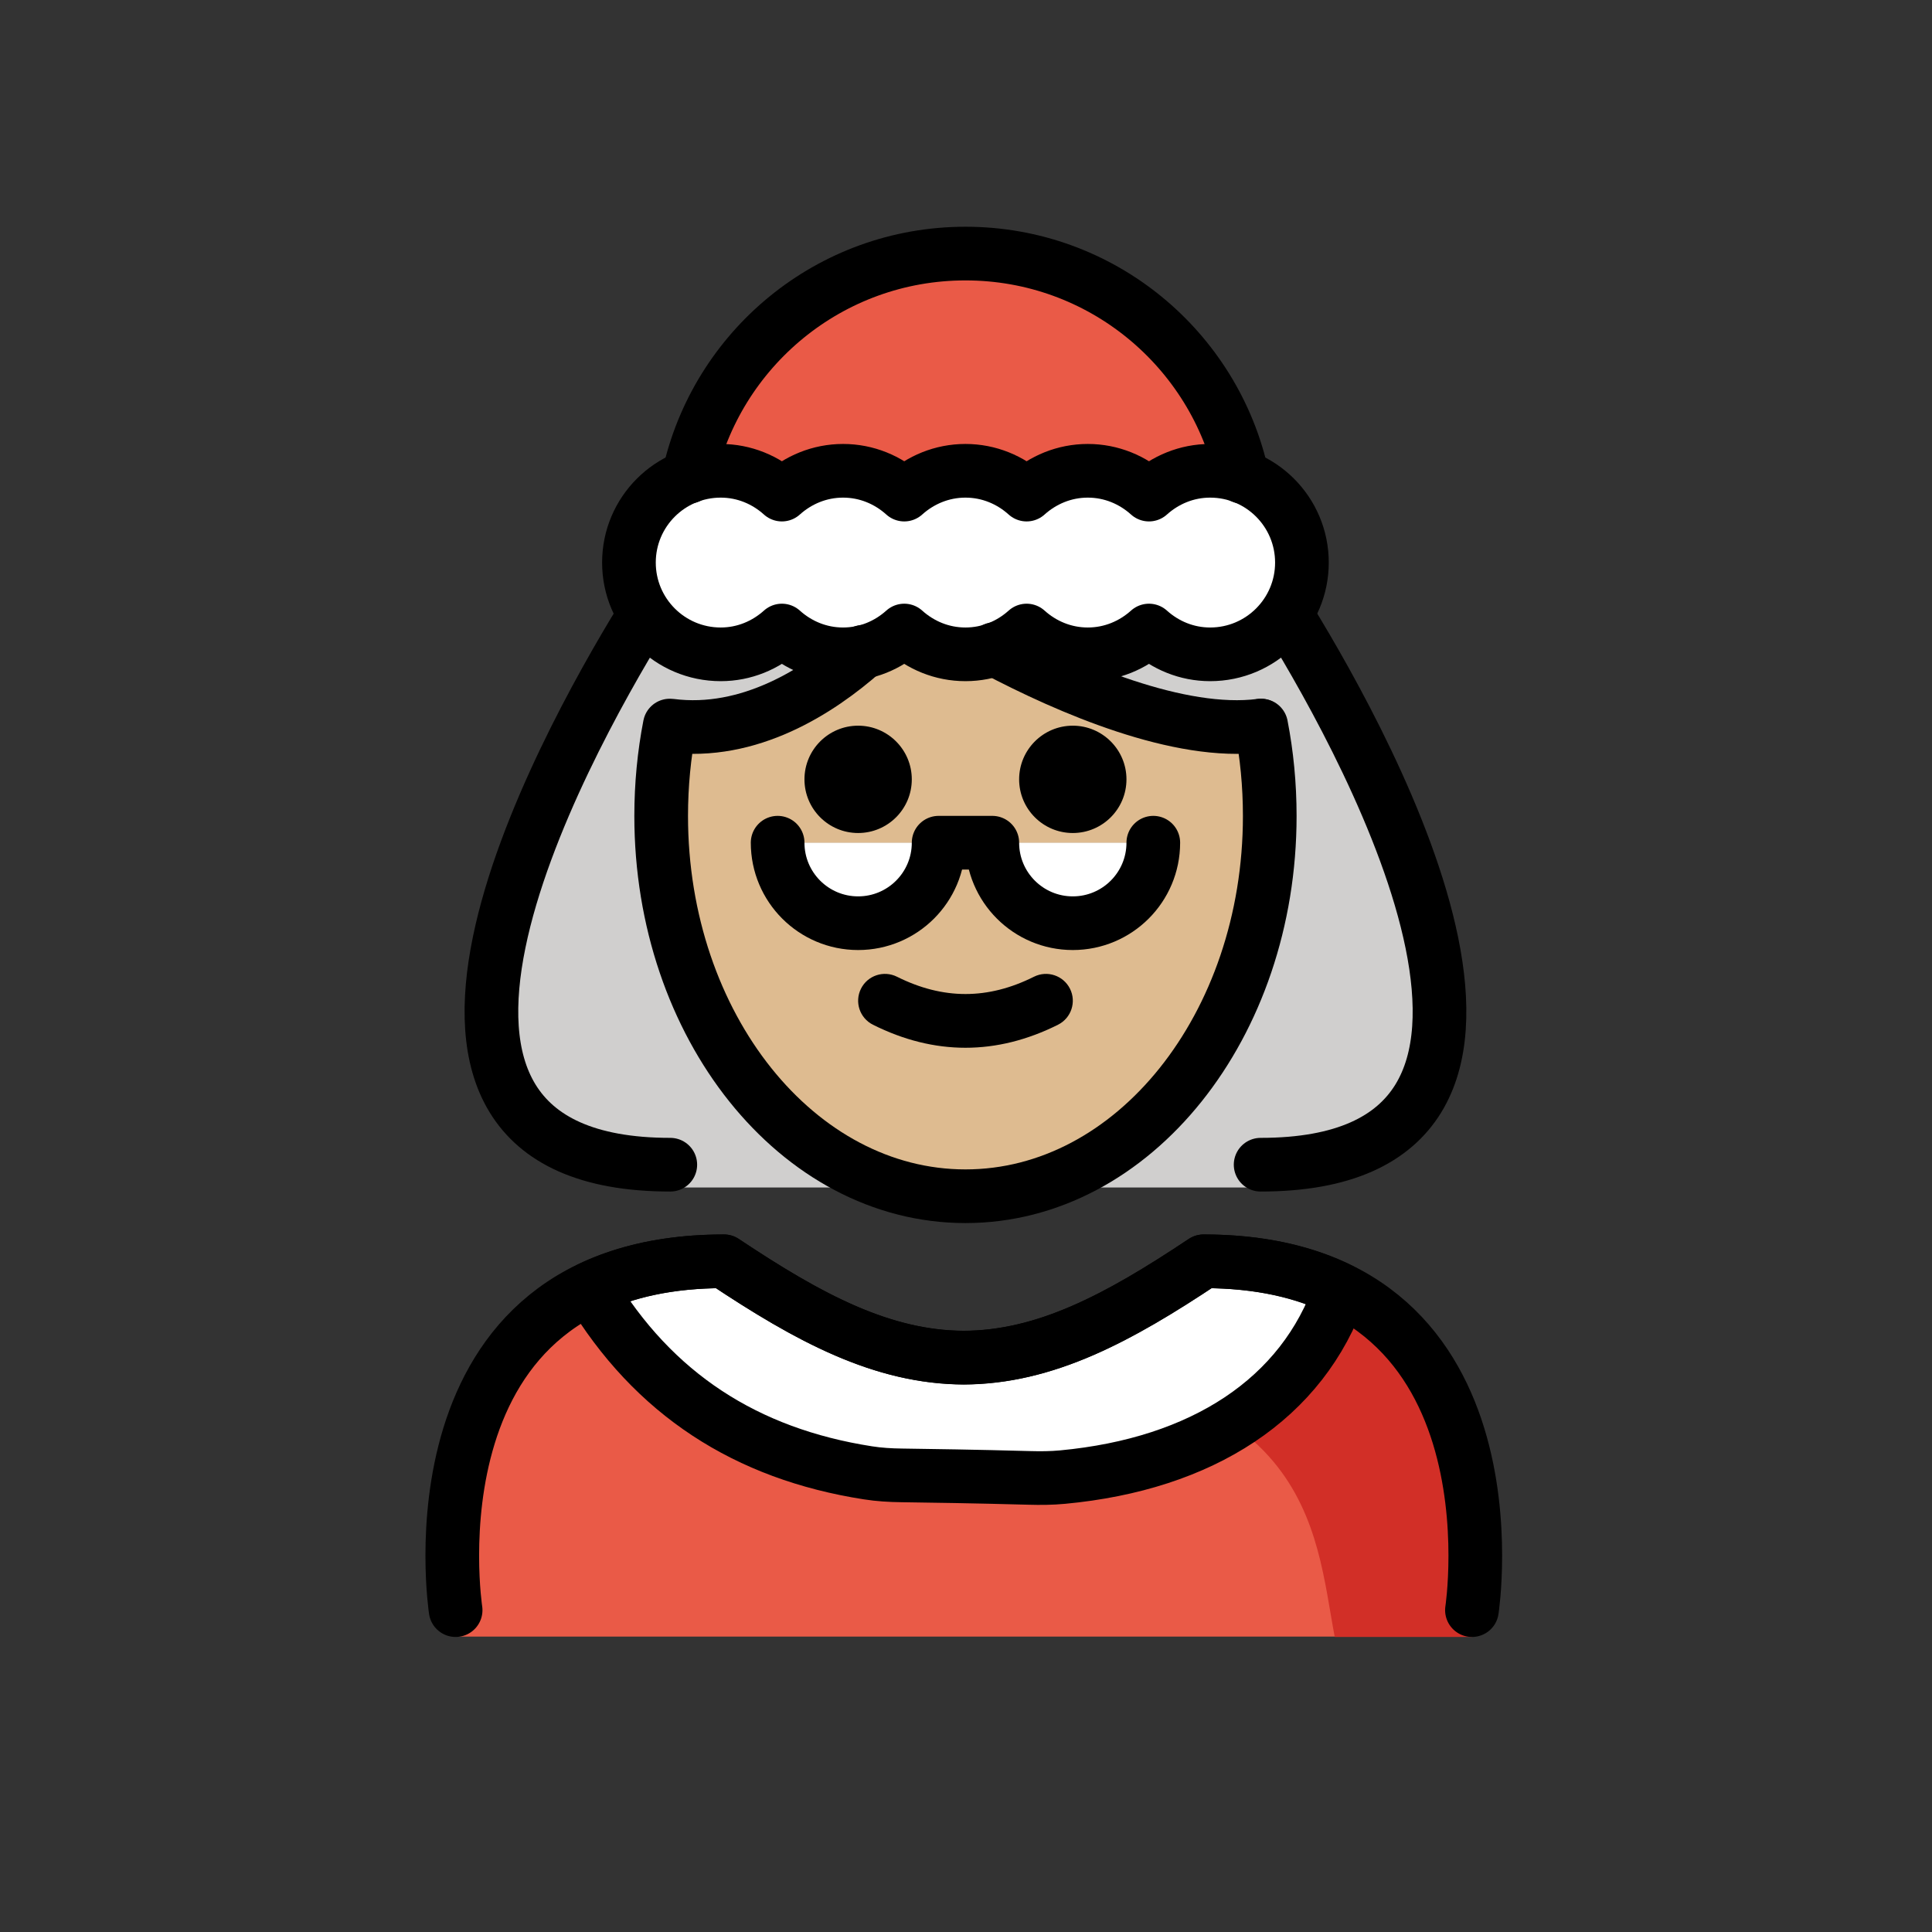 <svg xmlns="http://www.w3.org/2000/svg" id="emoji" version="1.1" viewBox="0 0 72 72"><rect x="0" y="0" width="72" height="72" fill="#333333" stroke="none"/><g id="color"><path fill="#D0CFCE" d="M46.98,21.405c0,0,15,22.85,0,22.85h-22c-15,0,0-22.85,0-22.85"/><path fill="#EA5A47" d="M25.434,19.994c0-5.824,4.721-10.546,10.546-10.546s10.546,4.721,10.546,10.546"/><path fill="#EA5A47" d="M54.855,60.99c0,0,2-13.985-10-13.985c-3.192,2.128-5.926,3.599-9,3.592h0.125 c-3.074,0.006-5.808-1.464-9-3.592c-12,0-10,13.985-10,13.985"/><path fill="#D22F27" d="M44.855,47.005c-3.17,2.113-4.875,3-8.938,3.589c13.062,0.411,13.062,6.41,13.825,10.41 c4.238,0,5.113,0,5.113,0S56.855,47.005,44.855,47.005z"/><path fill="#FFF" d="M39.6,55.047c5.188-0.486,8.954-2.906,10.354-6.977c-1.329-0.659-2.995-1.065-5.099-1.065 c-3.17,2.113-5.889,3.575-8.938,3.589c-3.048-0.014-5.768-1.475-8.938-3.589c-2.047,0-3.679,0.385-4.991,1.012 c2.363,3.939,5.821,6.164,10.357,6.871c0.415,0.065,0.834,0.09,1.254,0.095c0.934,0.012,2.803,0.04,4.762,0.094 C38.773,55.089,39.19,55.086,39.6,55.047z"/><path fill="#FFF" d="M28.98,31.405c0,1.657,1.343,3,3,3c1.657,0,3-1.343,3-3h2c0,1.657,1.343,3,3,3s3-1.343,3-3"/><path fill="#FFF" d="M45.099,17.545c-0.88,0-1.674,0.342-2.28,0.887c-0.606-0.546-1.4-0.887-2.28-0.887 c-0.88,0-1.674,0.342-2.28,0.887c-0.606-0.546-1.4-0.887-2.28-0.887s-1.674,0.342-2.28,0.887 c-0.606-0.546-1.4-0.887-2.28-0.887c-0.88,0-1.674,0.342-2.28,0.887c-0.606-0.546-1.4-0.887-2.28-0.887 c-1.889,0-3.42,1.531-3.42,3.42s1.531,3.42,3.42,3.42c0.88,0,1.674-0.342,2.28-0.887 c0.606,0.546,1.4,0.887,2.28,0.887c0.88,0,1.674-0.342,2.28-0.887c0.606,0.546,1.4,0.887,2.28,0.887 s1.674-0.342,2.28-0.887c0.606,0.546,1.4,0.887,2.28,0.887c0.88,0,1.674-0.342,2.28-0.887 c0.606,0.546,1.4,0.887,2.28,0.887c1.889,0,3.42-1.531,3.42-3.42C48.519,19.076,46.988,17.545,45.099,17.545z"/></g><g id="skin"><path fill="#debb90" d="M46.997,27.041l-0.017,0.003c-5,0.639-13-3.704-13-3.704s-4,4.343-9,3.704l-0.017-0.003 c-0.21,1.078-0.321,2.205-0.321,3.364c0,7.828,5.077,14.173,11.339,14.173s11.339-6.346,11.339-14.173 C47.319,29.246,47.207,28.119,46.997,27.041z M31.98,34.405c-1.657,0-3-1.343-3-3h6 C34.98,33.062,33.637,34.405,31.98,34.405z M39.98,34.405c-1.657,0-3-1.343-3-3h6 C42.98,33.062,41.637,34.405,39.98,34.405z"/></g><g id="line"><path fill="none" stroke="#000" stroke-linecap="round" stroke-linejoin="round" stroke-miterlimit="10" stroke-width="2" d="M25.66,17.77c1.03-4.76,5.26-8.32,10.32-8.32s9.29,3.56,10.32,8.32"/><path fill="none" stroke="#000" stroke-linecap="round" stroke-linejoin="round" stroke-miterlimit="10" stroke-width="2" d="M54.855,60.005c0,0,2-13-10-13c-3.192,2.128-5.926,3.599-9,3.592h0.125c-3.074,0.006-5.808-1.464-9-3.592 c-12,0-10,13-10,13"/><path fill="none" stroke="#000" stroke-linecap="round" stroke-linejoin="round" stroke-miterlimit="10" stroke-width="2" d="M39.6,55.047c5.188-0.486,8.954-2.906,10.354-6.977c-1.329-0.659-2.995-1.065-5.099-1.065 c-3.17,2.113-5.889,3.575-8.938,3.589c-3.048-0.014-5.768-1.475-8.938-3.589c-2.047,0-3.679,0.385-4.991,1.012 c2.363,3.939,5.821,6.164,10.357,6.871c0.415,0.065,0.834,0.09,1.254,0.095c0.934,0.012,2.803,0.04,4.762,0.094 C38.773,55.089,39.19,55.086,39.6,55.047z"/><path fill="none" stroke="#000" stroke-linecap="round" stroke-linejoin="round" stroke-miterlimit="10" stroke-width="2" d="M23.941,23.031c-3.123,5.088-11.464,20.374,1.039,20.374"/><path fill="none" stroke="#000" stroke-linecap="round" stroke-linejoin="round" stroke-miterlimit="10" stroke-width="2" d="M46.98,43.405c12.483,0,4.189-15.237,1.054-20.35"/><path fill="none" stroke="#000" stroke-linecap="round" stroke-linejoin="round" stroke-miterlimit="10" stroke-width="2" d="M47,27.04c0.21,1.08,0.32,2.21,0.32,3.37c0,7.82-5.08,14.17-11.34,14.17s-11.34-6.35-11.34-14.17c0-1.16,0.11-2.29,0.32-3.37 h0.02c2.95,0.38,5.55-1.3,7.19-2.75"/><path fill="none" stroke="#000" stroke-linecap="round" stroke-linejoin="round" stroke-miterlimit="10" stroke-width="2" d="M37.06,24.19c2.78,1.47,6.9,3.24,9.92,2.85"/><path d="M41.98,29.044c0,1.105-0.896,2-2,2s-2-0.895-2-2c0-1.103,0.896-2,2-2S41.98,27.941,41.98,29.044"/><path d="M33.98,29.044c0,1.105-0.896,2-2,2s-2-0.895-2-2c0-1.103,0.896-2,2-2S33.98,27.941,33.98,29.044"/><path d="M35.98,39.047c-1.152,0-2.304-0.286-3.447-0.858c-0.494-0.247-0.694-0.848-0.447-1.342 c0.246-0.494,0.846-0.694,1.342-0.447c1.718,0.859,3.388,0.859,5.105,0c0.495-0.247,1.095-0.046,1.342,0.447 c0.247,0.494,0.047,1.095-0.447,1.342C38.284,38.761,37.132,39.047,35.98,39.047z"/><path fill="none" stroke="#000" stroke-linecap="round" stroke-linejoin="round" stroke-miterlimit="10" stroke-width="2" d="M28.98,31.405c0,1.657,1.343,3,3,3c1.657,0,3-1.343,3-3h2c0,1.657,1.343,3,3,3s3-1.343,3-3"/><path fill="none" stroke="#000" stroke-linecap="round" stroke-linejoin="round" stroke-miterlimit="10" stroke-width="1.5" d="M36.48,31.905"/><path fill="none" stroke="#000" stroke-linecap="round" stroke-linejoin="round" stroke-miterlimit="10" stroke-width="1.5" d="M35.48,31.905"/><path fill="none" stroke="#000" stroke-linecap="round" stroke-linejoin="round" stroke-miterlimit="10" stroke-width="2" d="M45.099,17.545c-0.88,0-1.674,0.342-2.28,0.887c-0.606-0.546-1.4-0.887-2.28-0.887 c-0.88,0-1.674,0.342-2.28,0.887c-0.606-0.546-1.4-0.887-2.28-0.887s-1.674,0.342-2.28,0.887 c-0.606-0.546-1.4-0.887-2.28-0.887c-0.88,0-1.674,0.342-2.28,0.887c-0.606-0.546-1.4-0.887-2.28-0.887 c-1.889,0-3.42,1.531-3.42,3.42s1.531,3.42,3.42,3.42c0.88,0,1.674-0.342,2.28-0.887 c0.606,0.546,1.4,0.887,2.28,0.887c0.88,0,1.674-0.342,2.28-0.887c0.606,0.546,1.4,0.887,2.28,0.887 s1.674-0.342,2.28-0.887c0.606,0.546,1.4,0.887,2.28,0.887c0.88,0,1.674-0.342,2.28-0.887 c0.606,0.546,1.4,0.887,2.28,0.887c1.889,0,3.42-1.531,3.42-3.42C48.519,19.076,46.988,17.545,45.099,17.545z"/></g></svg>